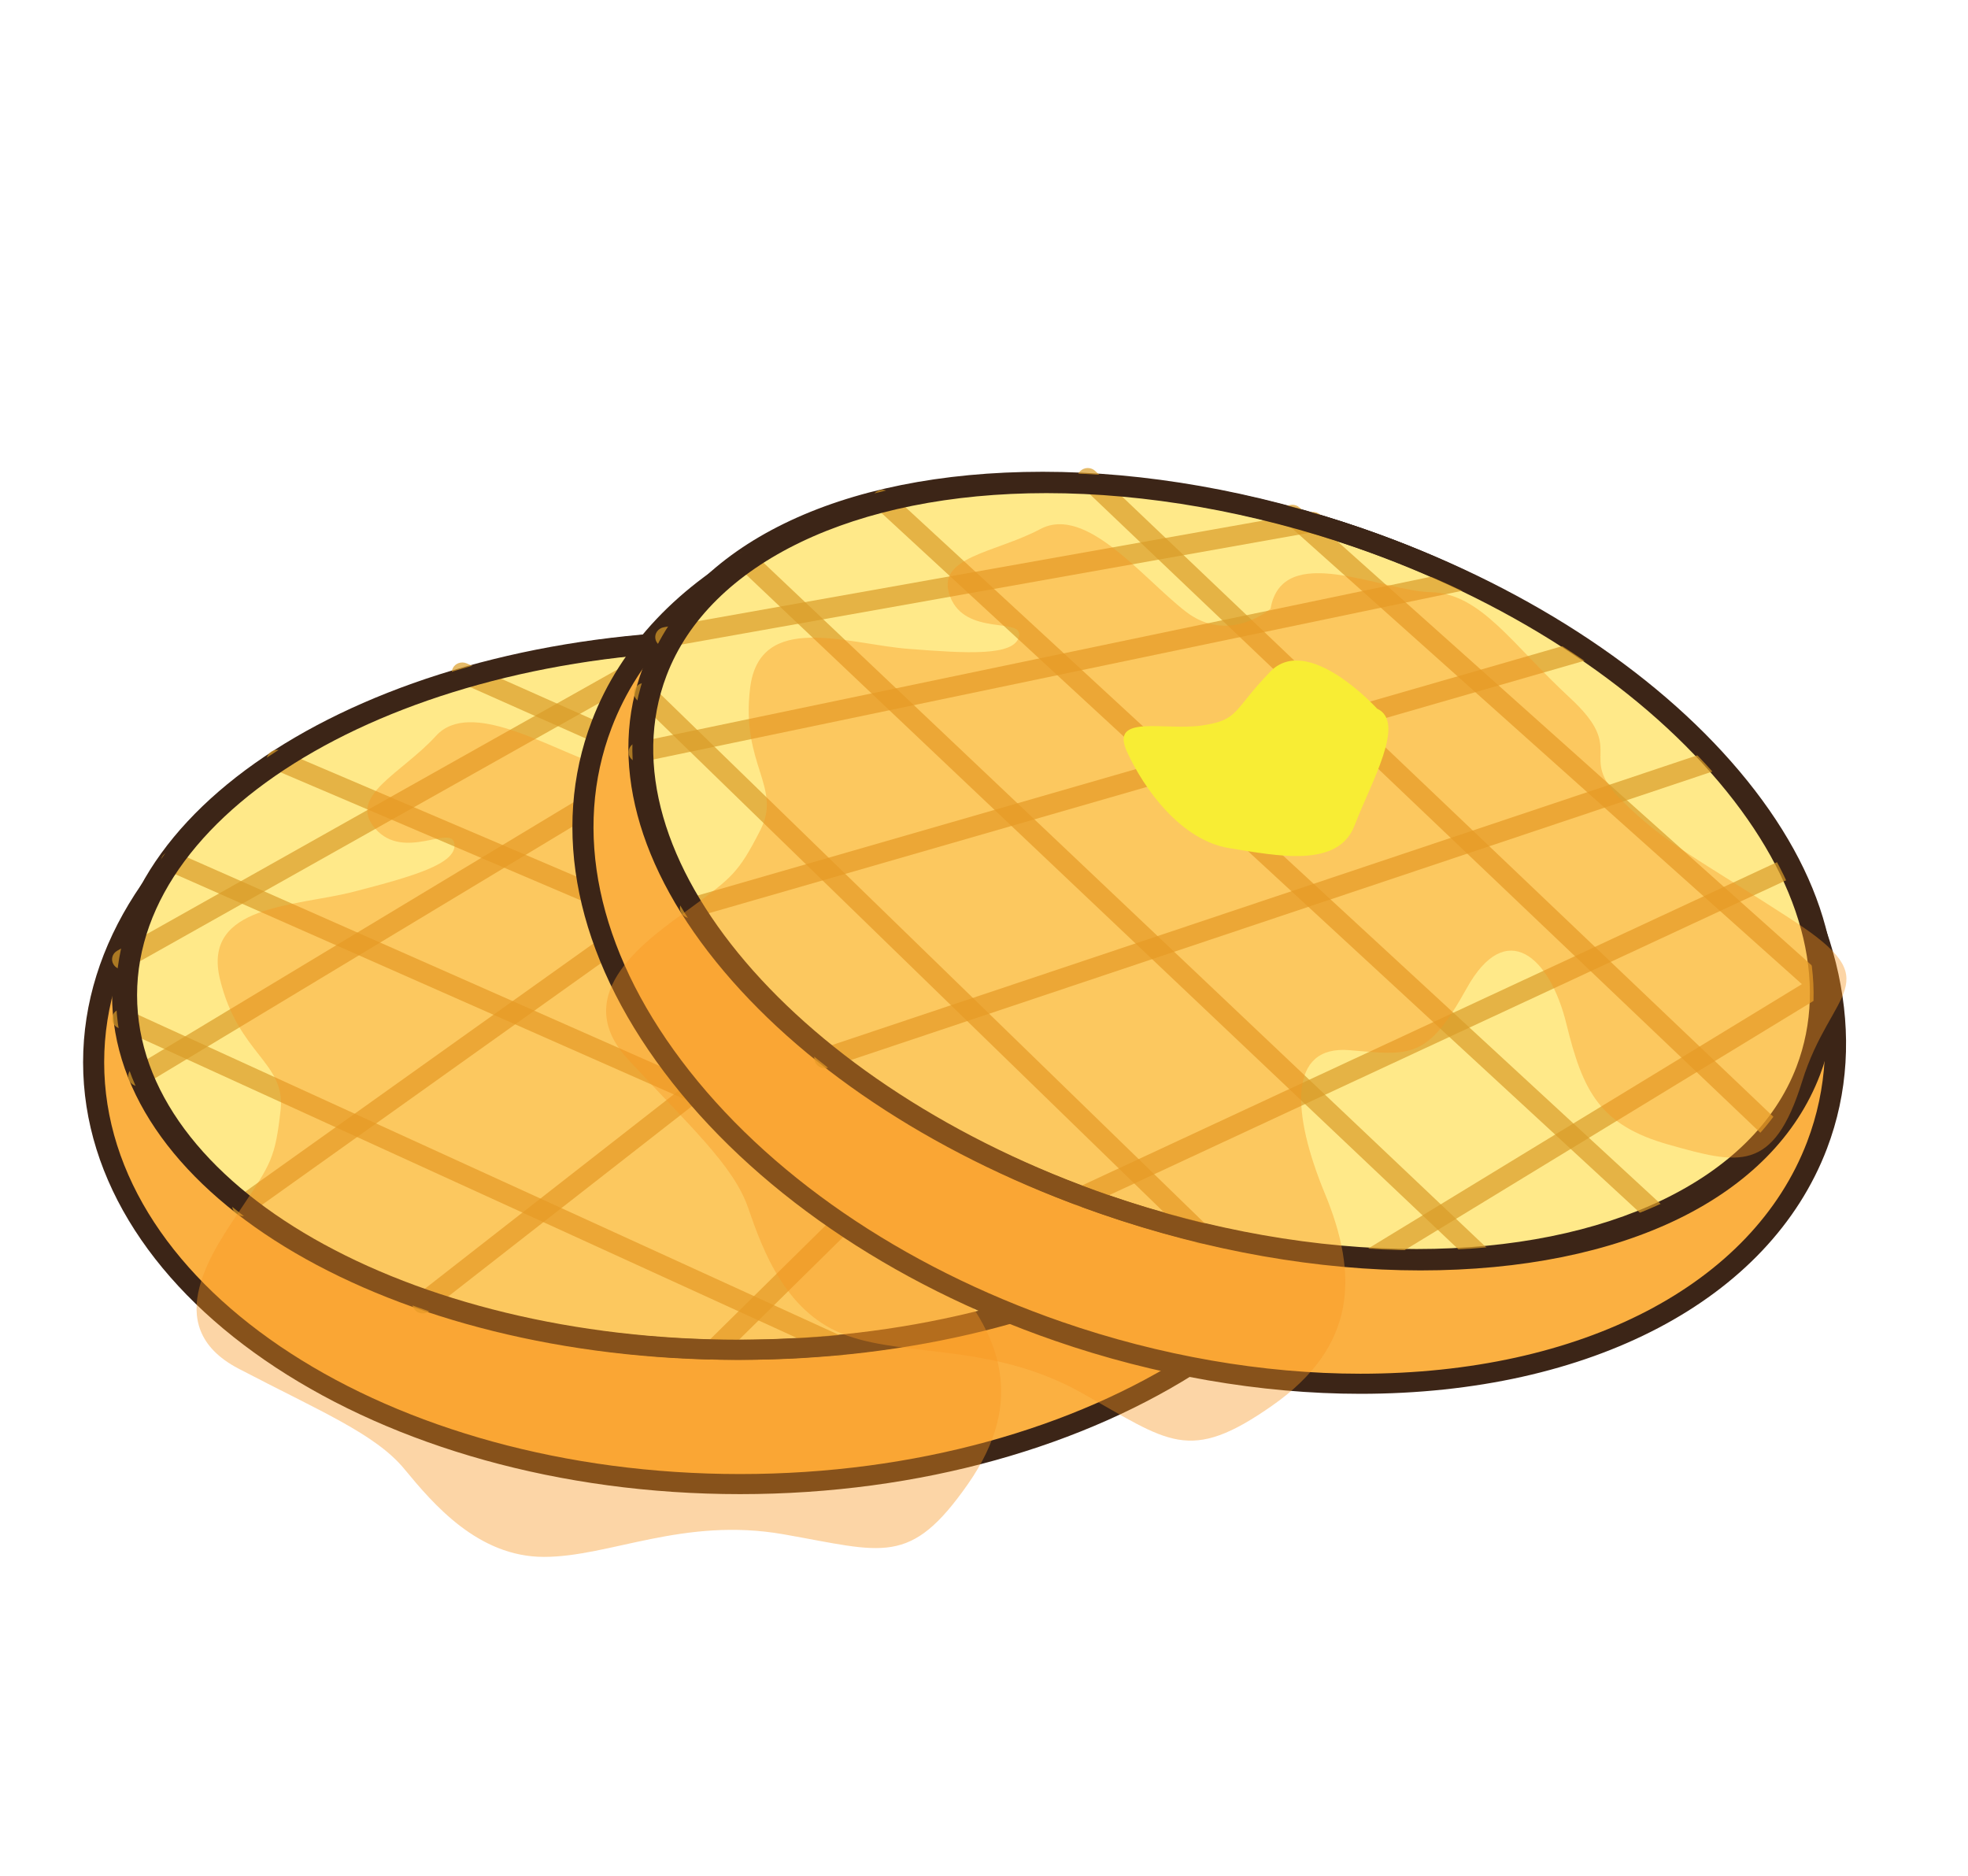 <svg width="450" height="429" viewBox="0 0 450 429" fill="none" xmlns="http://www.w3.org/2000/svg">
<path d="M317.066 242.888C317.066 296.154 250.884 339.328 169.239 339.328C87.596 339.328 21.41 296.154 21.41 242.888C21.41 189.625 87.596 146.448 169.239 146.448C250.882 146.448 317.066 189.625 317.066 242.888Z" fill="#FBB041"/>
<path d="M169.238 341.627C86.397 341.627 19 297.335 19 242.888C19 188.446 86.397 144.152 169.238 144.152C252.078 144.152 319.476 188.447 319.476 242.888C319.475 297.335 252.079 341.627 169.238 341.627ZM169.238 148.745C89.053 148.745 23.819 190.979 23.819 242.888C23.819 294.801 89.053 337.036 169.238 337.036C249.424 337.036 314.66 294.801 314.66 242.888C314.66 190.979 249.424 148.745 169.238 148.745Z" fill="#3C2517"/>
<path d="M168.334 308.626C245.822 308.626 308.639 272.321 308.639 227.536C308.639 182.752 245.822 146.447 168.334 146.447C90.846 146.447 28.03 182.752 28.03 227.536C28.03 272.321 90.846 308.626 168.334 308.626Z" fill="#FFE989"/>
<path d="M168.334 310.923C89.646 310.923 25.626 273.513 25.626 227.535C25.626 181.559 89.647 144.151 168.334 144.151C247.028 144.151 311.046 181.558 311.046 227.535C311.046 273.515 247.027 310.923 168.334 310.923ZM168.334 148.745C92.298 148.745 30.44 184.091 30.44 227.537C30.44 270.984 92.297 306.331 168.334 306.331C244.368 306.331 306.229 270.984 306.229 227.537C306.229 184.091 244.368 148.745 168.334 148.745Z" fill="#3C2517"/>
<g opacity="0.7">
<path d="M31.722 248.366C30.92 248.366 30.139 247.988 29.683 247.298C28.973 246.225 29.307 244.808 30.431 244.129L193.352 145.936C194.472 145.257 195.963 145.577 196.673 146.65C197.382 147.722 197.048 149.14 195.924 149.818L33.005 248.012C32.604 248.252 32.161 248.366 31.722 248.366Z" fill="#DA9C28"/>
</g>
<g opacity="0.7">
<path d="M55.52 278.039C54.788 278.039 54.062 277.722 53.589 277.12C52.792 276.101 53.01 274.667 54.075 273.904L225.173 151.932C226.242 151.172 227.749 151.38 228.545 152.395C229.342 153.41 229.124 154.849 228.059 155.608L56.961 277.583C56.528 277.891 56.022 278.039 55.52 278.039Z" fill="#DA9C28"/>
</g>
<g opacity="0.7">
<path d="M28.034 221.65C27.208 221.65 26.406 221.247 25.959 220.52C25.278 219.429 25.66 218.022 26.808 217.377L156.473 144.471C157.617 143.824 159.094 144.192 159.771 145.282C160.448 146.375 160.065 147.783 158.921 148.428L29.256 221.331C28.872 221.547 28.452 221.65 28.034 221.65Z" fill="#DA9C28"/>
</g>
<g opacity="0.7">
<path d="M96.677 300.296C95.983 300.296 95.291 300.009 94.817 299.455C93.973 298.474 94.125 297.027 95.154 296.222L261.832 166.108C262.863 165.306 264.38 165.448 265.223 166.432C266.067 167.413 265.915 168.859 264.885 169.664L98.205 299.776C97.756 300.124 97.216 300.296 96.677 300.296Z" fill="#DA9C28"/>
</g>
<g opacity="0.7">
<path d="M163.295 310.923C162.693 310.923 162.091 310.707 161.623 310.274C160.666 309.394 160.639 307.94 161.567 307.028L286.519 183.82C287.441 182.913 288.967 182.885 289.923 183.767C290.879 184.651 290.904 186.103 289.979 187.016L165.028 310.224C164.557 310.69 163.927 310.923 163.295 310.923Z" fill="#DA9C28"/>
</g>
<g opacity="0.7">
<path d="M253.891 294.088C253.554 294.088 253.211 294.024 252.883 293.873L38.195 199.057C36.99 198.525 36.463 197.155 37.023 196.006C37.583 194.855 39.011 194.358 40.222 194.889L254.904 289.708C256.116 290.242 256.641 291.607 256.08 292.758C255.676 293.596 254.804 294.088 253.891 294.088Z" fill="#DA9C28"/>
</g>
<g opacity="0.7">
<path d="M288.247 271.951C287.919 271.951 287.585 271.886 287.266 271.752L62.39 175.839C61.173 175.322 60.631 173.964 61.173 172.806C61.718 171.65 63.146 171.132 64.354 171.65L289.23 267.557C290.444 268.075 290.989 269.434 290.448 270.592C290.048 271.445 289.168 271.951 288.247 271.951Z" fill="#DA9C28"/>
</g>
<g opacity="0.7">
<path d="M306.113 245.186C305.772 245.186 305.426 245.118 305.098 244.972L104.691 155.85C103.487 155.314 102.965 153.947 103.529 152.798C104.089 151.65 105.523 151.152 106.731 151.688L307.135 240.808C308.34 241.345 308.861 242.709 308.298 243.861C307.888 244.696 307.021 245.186 306.113 245.186Z" fill="#DA9C28"/>
</g>
<g opacity="0.7">
<path d="M230.734 302.467C230.225 302.467 229.708 302.312 229.271 301.994C228.215 301.226 228.014 299.781 228.823 298.775L300.629 209.393L151.728 148.558C150.509 148.06 149.942 146.709 150.467 145.542C150.989 144.379 152.408 143.834 153.63 144.337L305.371 206.334C306.058 206.613 306.566 207.179 306.754 207.863C306.942 208.548 306.787 209.275 306.337 209.842L232.648 301.569C232.173 302.161 231.458 302.467 230.734 302.467Z" fill="#DA9C28"/>
</g>
<g opacity="0.7">
<path d="M191.82 310.054C191.468 310.054 191.113 309.982 190.779 309.829L26.994 235.012C25.792 234.464 25.286 233.094 25.861 231.949C26.436 230.806 27.872 230.325 29.071 230.874L192.859 305.688C194.058 306.236 194.565 307.605 193.992 308.748C193.578 309.577 192.714 310.054 191.82 310.054Z" fill="#DA9C28"/>
</g>
<path d="M169.238 310.923C90.547 310.923 26.529 273.517 26.529 227.538C26.529 181.558 90.548 144.151 169.238 144.151C247.932 144.151 311.95 181.558 311.95 227.538C311.95 273.518 247.931 310.923 169.238 310.923ZM169.238 148.745C93.201 148.745 31.343 184.091 31.343 227.54C31.343 270.985 93.201 306.33 169.238 306.33C245.272 306.33 307.131 270.985 307.131 227.54C307.132 184.091 245.272 148.745 169.238 148.745Z" fill="#3C2517"/>
<g opacity="0.4">
<path d="M155.69 168.262C155.69 168.262 149.667 179.168 137.625 175.152C125.582 171.132 107.518 159.651 99.689 168.262C91.863 176.875 79.215 182.039 85.839 189.503C92.464 196.964 103.302 188.355 103.904 192.948C104.506 197.538 94.271 200.409 81.021 203.854C67.774 207.299 46.095 206.725 50.312 223.946C54.528 241.168 65.365 242.888 64.161 253.797C62.957 264.703 61.928 266.115 55.517 275.743C49.107 285.371 35.86 303.166 54.528 312.924C73.194 322.683 85.838 327.849 92.463 335.888C99.085 343.922 109.323 355.977 124.377 355.977C139.431 355.977 156.291 346.794 179.174 350.811C202.055 354.833 208.076 358.272 221.324 339.328C234.572 320.387 229.153 304.887 215.302 289.964C201.452 275.034 195.134 260.684 208.832 257.241C222.53 253.795 226.274 253.415 228.918 235.236C231.56 217.057 244.207 222.224 253.237 235.428C262.271 248.63 268.636 254.773 285.151 253.797C301.669 252.822 310.046 252.285 308.637 230.259C307.227 208.236 319.475 202.705 293.582 196.389C267.688 190.076 259.862 189.502 246.614 183.186C233.364 176.874 244.204 172.343 227.345 165.135C210.485 157.928 199.644 149.318 188.807 152.762C177.971 156.207 152.678 152.762 155.69 168.262Z" fill="#F89521"/>
</g>
<path d="M186.774 181.797C186.774 181.797 165.711 170.59 160.782 181.797C155.851 193.002 158.126 194.452 150.543 198.424C142.958 202.401 129.687 202.762 136.512 209.632C143.337 216.498 155.472 224.696 166.47 222.766C177.467 220.839 191.498 219.03 191.498 208.545C191.498 198.067 194.186 182.522 186.774 181.797Z" fill="#F8ED34"/>
<path d="M415.45 261.87C434.523 211.809 387.779 149.685 311.042 123.113C234.306 96.541 156.637 115.582 137.563 165.643C118.489 215.704 165.234 277.827 241.97 304.4C318.707 330.972 396.376 311.93 415.45 261.87Z" fill="#FBB041"/>
<path d="M311.055 318.689C288.265 318.689 264.103 314.492 241.175 306.554C203.608 293.55 171.905 271.746 151.903 245.166C131.704 218.327 125.813 189.804 135.314 164.856C148.487 130.285 189.369 108.809 242.007 108.809C264.793 108.809 288.96 113.004 311.884 120.941C389.75 147.899 437.238 211.464 417.745 262.64C404.576 297.212 363.694 318.689 311.055 318.689ZM242.007 113.402C191.449 113.402 152.303 133.719 139.846 166.426C130.899 189.904 136.571 216.918 155.817 242.49C175.26 268.328 206.157 289.546 242.82 302.24C265.226 309.997 288.818 314.096 311.054 314.096C361.607 314.096 400.755 293.778 413.215 261.074C431.801 212.278 385.609 151.353 310.237 125.259C287.835 117.5 264.243 113.402 242.007 113.402Z" fill="#3C2517"/>
<path d="M413.052 244.681C397.018 286.774 324.977 300.46 252.144 275.24C179.309 250.027 133.269 195.46 149.303 153.366C165.337 111.271 237.379 97.59 310.212 122.805C383.046 148.022 429.09 202.586 413.052 244.681Z" fill="#FFE989"/>
<path d="M323.927 290.179C300.577 290.179 275.471 285.76 251.318 277.398C215.69 265.063 185.216 245.417 165.523 222.075C145.547 198.405 138.984 173.727 147.038 152.584C157.706 124.584 191.87 107.868 238.433 107.868C261.779 107.868 286.888 112.287 311.038 120.648C346.67 132.986 377.14 152.635 396.836 175.977C416.808 199.645 423.371 224.326 415.315 245.467C404.651 273.462 370.485 290.179 323.927 290.179ZM238.433 112.46C194.649 112.46 161.364 128.434 151.568 154.15C144.109 173.725 150.396 196.825 169.276 219.195C188.426 241.891 218.148 261.029 252.966 273.083C276.592 281.264 301.129 285.586 323.926 285.586C367.709 285.586 400.991 269.613 410.79 243.897C418.246 224.323 411.959 201.226 393.083 178.853C373.933 156.157 344.209 137.018 309.389 124.965C285.763 116.784 261.226 112.46 238.433 112.46Z" fill="#3C2517"/>
<g opacity="0.7">
<path d="M146.131 174.282C145.023 174.282 144.026 173.549 143.779 172.477C143.496 171.238 144.319 170.013 145.618 169.74L333.912 130.464C335.208 130.196 336.497 130.977 336.781 132.216C337.064 133.455 336.241 134.679 334.941 134.95L146.648 174.228C146.474 174.266 146.301 174.282 146.131 174.282Z" fill="#DA9C28"/>
</g>
<g opacity="0.7">
<path d="M157.878 209.92C156.844 209.92 155.886 209.277 155.573 208.289C155.185 207.072 155.907 205.79 157.181 205.424L361.675 146.456C362.945 146.086 364.293 146.776 364.677 147.989C365.063 149.203 364.343 150.485 363.067 150.852L158.573 209.818C158.343 209.885 158.108 209.92 157.878 209.92Z" fill="#DA9C28"/>
</g>
<g opacity="0.7">
<path d="M152.231 147.969C151.092 147.969 150.081 147.199 149.866 146.094C149.622 144.847 150.484 143.648 151.793 143.416L299.77 117.086C301.096 116.847 302.339 117.676 302.582 118.921C302.825 120.168 301.964 121.367 300.656 121.6L152.675 147.931C152.529 147.958 152.377 147.969 152.231 147.969Z" fill="#DA9C28"/>
</g>
<g opacity="0.7">
<path d="M188.596 244.232C187.602 244.232 186.673 243.643 186.324 242.697C185.883 241.499 186.542 240.19 187.798 239.77L391.055 171.713C392.306 171.295 393.682 171.921 394.123 173.118C394.567 174.315 393.906 175.625 392.65 176.045L189.395 244.102C189.13 244.193 188.858 244.232 188.596 244.232Z" fill="#DA9C28"/>
</g>
<g opacity="0.7">
<path d="M247.409 275.9C246.518 275.9 245.66 275.426 245.245 274.613C244.662 273.474 245.156 272.097 246.351 271.543L407.916 196.394C409.124 195.84 410.555 196.317 411.136 197.454C411.72 198.591 411.223 199.97 410.028 200.524L248.466 275.668C248.122 275.826 247.766 275.9 247.409 275.9Z" fill="#DA9C28"/>
</g>
<g opacity="0.7">
<path d="M338.593 289.56C337.978 289.56 337.365 289.337 336.893 288.892L169.056 129.903C168.111 129.009 168.107 127.555 169.044 126.653C169.983 125.757 171.507 125.751 172.452 126.643L340.288 285.637C341.234 286.53 341.237 287.983 340.301 288.882C339.83 289.335 339.209 289.56 338.593 289.56Z" fill="#DA9C28"/>
</g>
<g opacity="0.7">
<path d="M378.81 279.933C378.204 279.933 377.602 279.716 377.134 279.287L200.108 115.956C199.153 115.073 199.127 113.62 200.051 112.71C200.978 111.796 202.503 111.773 203.456 112.656L380.485 275.985C381.441 276.866 381.466 278.321 380.539 279.234C380.068 279.7 379.438 279.933 378.81 279.933Z" fill="#DA9C28"/>
</g>
<g opacity="0.7">
<path d="M405.187 260.587C404.57 260.587 403.956 260.366 403.484 259.918L247.027 110.933C246.084 110.037 246.084 108.582 247.027 107.686C247.964 106.787 249.489 106.789 250.431 107.685L406.889 256.669C407.831 257.564 407.831 259.019 406.889 259.918C406.421 260.367 405.804 260.587 405.187 260.587Z" fill="#DA9C28"/>
</g>
<g opacity="0.7">
<path d="M313.825 289.898C313.032 289.898 312.254 289.522 311.794 288.839C311.079 287.77 311.403 286.352 312.525 285.667L412.021 225.021L293.853 119.386C292.881 118.518 292.829 117.065 293.742 116.14C294.656 115.214 296.175 115.168 297.144 116.035L417.574 223.69C418.118 224.176 418.397 224.87 418.328 225.577C418.26 226.281 417.851 226.918 417.227 227.3L315.123 289.536C314.719 289.782 314.269 289.898 313.825 289.898Z" fill="#DA9C28"/>
</g>
<g opacity="0.7">
<path d="M274.529 284.363C273.906 284.363 273.28 284.131 272.809 283.673L145.652 160.054C144.718 159.149 144.733 157.696 145.684 156.808C146.635 155.918 148.159 155.932 149.089 156.84L276.246 280.46C277.179 281.368 277.165 282.818 276.214 283.706C275.745 284.145 275.137 284.363 274.529 284.363Z" fill="#DA9C28"/>
</g>
<path d="M324.776 290.475C301.428 290.475 276.321 286.055 252.168 277.694C178.202 252.085 131.424 196.091 147.89 152.876C158.556 124.876 192.721 108.158 239.279 108.158C262.63 108.158 287.735 112.578 311.884 120.94C347.516 133.276 377.987 152.925 397.683 176.266C417.656 199.938 424.221 224.615 416.165 245.76C405.5 273.759 371.338 290.475 324.776 290.475ZM239.279 112.752C195.498 112.752 162.213 128.729 152.416 154.445C136.861 195.281 182.347 248.631 253.815 273.378C277.442 281.557 301.981 285.88 324.777 285.88C368.56 285.88 401.843 269.908 411.64 244.192C419.097 224.617 412.806 201.52 393.933 179.147C374.78 156.45 345.057 137.312 310.24 125.257C286.611 117.076 262.072 112.752 239.279 112.752Z" fill="#3C2517"/>
<g opacity="0.4">
<path d="M290.517 139.194C290.517 139.194 280.951 147.486 271.072 139.789C261.191 132.093 248.324 115.423 237.882 120.968C227.44 126.515 213.705 127.258 217.259 136.427C220.813 145.596 234.083 141.032 233.005 145.542C231.928 150.056 221.275 149.422 207.591 148.349C193.909 147.275 173.739 139.681 171.533 157.239C169.33 174.798 178.898 179.942 173.861 189.803C168.825 199.666 167.35 200.658 157.88 207.62C148.408 214.583 129.583 226.996 143.635 242.245C157.686 257.494 167.722 266.462 171.07 276.171C174.418 285.88 179.722 300.547 193.873 305.444C208.023 310.342 227.161 307.198 247.229 318.419C267.298 329.643 271.723 334.844 290.959 321.347C310.192 307.851 310.649 291.519 302.976 272.984C295.305 254.447 294.503 238.901 308.611 240.121C322.719 241.34 326.374 242.198 335.367 225.975C344.363 209.747 354.401 218.719 358.161 234.071C361.924 249.421 365.707 257.263 381.58 261.723C397.454 266.18 405.522 268.4 412.081 247.243C418.643 226.084 432.138 224.87 410.06 210.508C387.985 196.145 380.832 193.061 370.638 182.811C360.451 172.565 372.26 171.837 358.993 159.575C345.726 147.314 338.623 135.693 327.2 135.403C315.775 135.114 293.238 123.647 290.517 139.194Z" fill="#F89521"/>
</g>
<path d="M314.887 162.031C314.887 162.031 299.103 144.645 290.456 153.574C281.81 162.503 283.431 164.603 274.876 165.872C266.325 167.143 253.72 163.161 257.68 171.838C261.636 180.519 270.108 192.17 281.133 193.934C292.162 195.699 305.996 198.568 309.747 188.713C313.501 178.861 321.598 165.124 314.887 162.031Z" fill="#F8ED34"/>
</svg>
